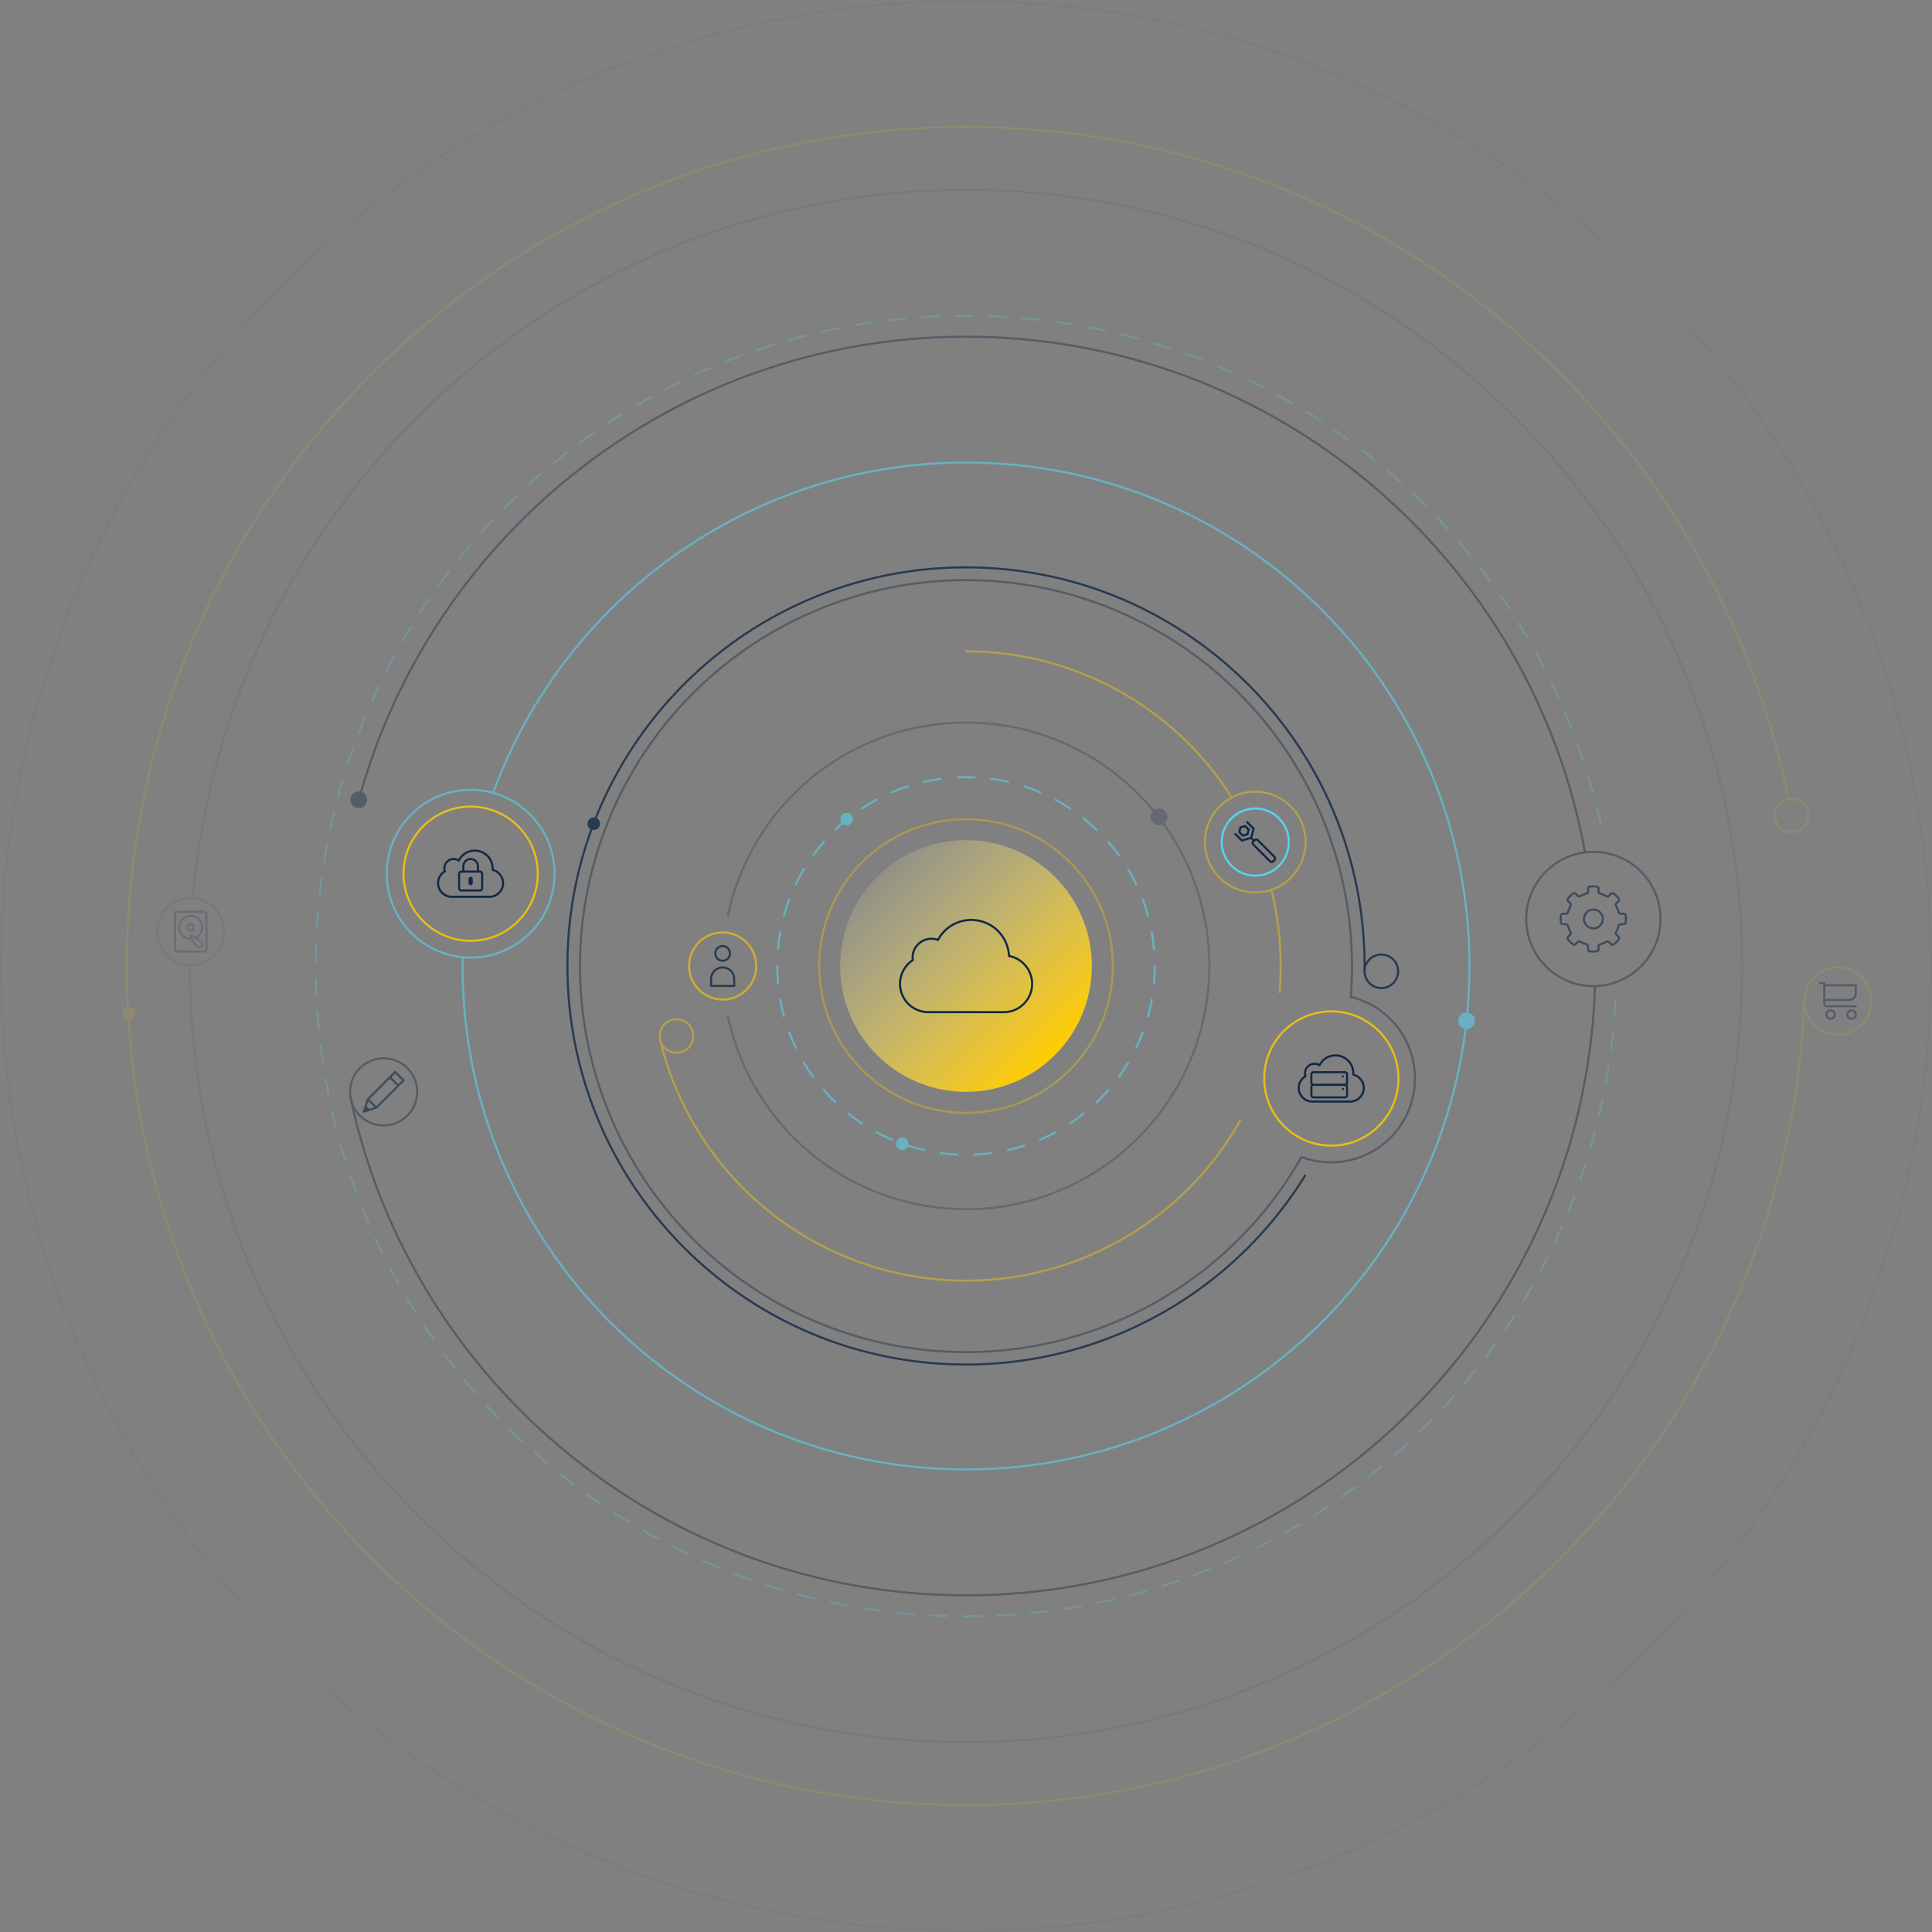 <svg xmlns="http://www.w3.org/2000/svg" xmlns:xlink="http://www.w3.org/1999/xlink" viewBox="0 0 921 921"><rect x="0" y="0" width="921" height="921" fill="#808080" stroke="none"/><defs><style>.cls-1,.cls-14,.cls-15,.cls-18,.cls-19,.cls-2,.cls-21,.cls-23,.cls-24,.cls-25,.cls-29,.cls-3,.cls-33,.cls-6,.cls-8{fill:none;}.cls-14,.cls-2,.cls-23,.cls-24,.cls-3{stroke:#fc0;}.cls-14,.cls-15,.cls-18,.cls-19,.cls-2,.cls-21,.cls-24,.cls-3,.cls-33{stroke-miterlimit:10;}.cls-2{opacity:0.32;}.cls-12,.cls-3{opacity:0.8;}.cls-14,.cls-4{opacity:0.6;}.cls-5{clip-path:url(#clip-path);}.cls-18,.cls-25,.cls-33,.cls-6,.cls-8{stroke:#122844;}.cls-19,.cls-21,.cls-23,.cls-25,.cls-29,.cls-33,.cls-6{stroke-linecap:round;}.cls-23,.cls-25,.cls-29,.cls-6,.cls-8{stroke-linejoin:round;}.cls-7{clip-path:url(#clip-path-3);}.cls-9{fill:#122844;}.cls-10{clip-path:url(#clip-path-5);}.cls-11{clip-path:url(#clip-path-6);}.cls-13{clip-path:url(#clip-path-8);}.cls-15,.cls-19,.cls-21,.cls-29{stroke:#59d2ef;}.cls-16,.cls-19{opacity:0.25;}.cls-17{opacity:0.4;}.cls-19{stroke-dasharray:8 8;}.cls-20{opacity:0.08;}.cls-21{stroke-dasharray:8.08 8.08;}.cls-22{fill:#59d2ef;}.cls-25{opacity:0.04;}.cls-26{clip-path:url(#clip-path-10);}.cls-27{opacity:0.12;}.cls-28{fill:#fc0;}.cls-30{fill:url(#Dégradé_sans_nom_37);}.cls-31{clip-path:url(#clip-path-12);}.cls-32{clip-path:url(#clip-path-14);}.cls-33{stroke-width:2px;}.cls-34{opacity:0.2;}.cls-35{clip-path:url(#clip-path-16);}</style><clipPath id="clip-path"><rect class="cls-1" x="743.58" y="422.08" width="32" height="32"/></clipPath><clipPath id="clip-path-3"><rect class="cls-1" x="172.88" y="510.5" width="20" height="20"/></clipPath><clipPath id="clip-path-5"><rect class="cls-1" x="588.38" y="391.42" width="20" height="20"/></clipPath><clipPath id="clip-path-6"><rect class="cls-1" x="588.38" y="391.42" width="20" height="20"/></clipPath><clipPath id="clip-path-8"><rect class="cls-1" x="338.5" y="450.5" width="12" height="20"/></clipPath><clipPath id="clip-path-10"><rect class="cls-1" x="867.16" y="468.18" width="18" height="18"/></clipPath><linearGradient id="Dégradé_sans_nom_37" x1="418.07" y1="418.07" x2="502.93" y2="502.93" gradientUnits="userSpaceOnUse"><stop offset="0" stop-color="#faefa0" stop-opacity="0.15"/><stop offset="1" stop-color="#fc0"/></linearGradient><clipPath id="clip-path-12"><rect class="cls-1" x="618.65" y="502.63" width="32" height="23"/></clipPath><clipPath id="clip-path-14"><rect class="cls-1" x="208.36" y="405" width="32" height="23"/></clipPath><clipPath id="clip-path-16"><rect class="cls-1" x="82.89" y="434.11" width="16" height="20"/></clipPath></defs><title>illustration_cloud</title><g id="Calque_2" data-name="Calque 2"><g id="Calque_2-2" data-name="Calque 2"><circle id="network" class="cls-2" cx="460.5" cy="460.5" r="70"/><circle class="cls-3" cx="224.36" cy="416.5" r="32"/><circle class="cls-3" cx="634.65" cy="514.13" r="32"/><g id="gear_32px-bkg-light" class="cls-4"><g class="cls-5"><g class="cls-5"><circle class="cls-6" cx="759.58" cy="438.08" r="4.5"/><path class="cls-6" d="M774,440.58a1,1,0,0,0,1-.91c0-.52.09-1.05.09-1.59s0-1.07-.09-1.59a1,1,0,0,0-1-.91h-1.37a1,1,0,0,1-1-.77,12.42,12.42,0,0,0-1.23-2.95,1,1,0,0,1,.14-1.23l1-1a1,1,0,0,0,.06-1.35,13.81,13.81,0,0,0-2.25-2.25,1,1,0,0,0-1.35.06l-1,1a1,1,0,0,1-1.23.14,12.35,12.35,0,0,0-2.95-1.23,1,1,0,0,1-.77-1v-1.37a1,1,0,0,0-.91-1,14.09,14.09,0,0,0-3.18,0,1,1,0,0,0-.91,1V425a1,1,0,0,1-.77,1,12.35,12.35,0,0,0-2.95,1.23,1,1,0,0,1-1.23-.14l-1-1a1,1,0,0,0-1.35-.06,13.81,13.81,0,0,0-2.25,2.25,1,1,0,0,0,.06,1.35l1,1a1,1,0,0,1,.14,1.23,12.42,12.42,0,0,0-1.23,2.95,1,1,0,0,1-1,.77h-1.37a1,1,0,0,0-1,.91,14.09,14.09,0,0,0,0,3.18,1,1,0,0,0,1,.91h1.37a1,1,0,0,1,1,.77,12.77,12.77,0,0,0,1.23,2.95,1,1,0,0,1-.14,1.22l-1,1a1,1,0,0,0-.06,1.35,13.81,13.81,0,0,0,2.25,2.25,1,1,0,0,0,1.35-.07l1-1a1,1,0,0,1,1.23-.14,12.32,12.32,0,0,0,2.95,1.22,1,1,0,0,1,.77,1v1.37a1,1,0,0,0,.91,1,12.69,12.69,0,0,0,3.18,0,1,1,0,0,0,.91-1v-1.37a1,1,0,0,1,.77-1,12.32,12.32,0,0,0,2.95-1.22,1,1,0,0,1,1.23.14l1,1a1,1,0,0,0,1.35.07,13.81,13.81,0,0,0,2.25-2.25,1,1,0,0,0-.06-1.35l-1-1a1,1,0,0,1-.14-1.22,12.77,12.77,0,0,0,1.23-2.95,1,1,0,0,1,1-.77Z"/></g></g></g><g id="pen_20px-bkg-light" class="cls-4"><g class="cls-7"><g class="cls-7"><polygon class="cls-8" points="179.38 528 173.38 530 175.38 524 188.38 511 192.38 515 179.38 528"/></g><line class="cls-8" x1="185.88" y1="513.5" x2="189.88" y2="517.5"/><line class="cls-8" x1="175.38" y1="524" x2="179.38" y2="528"/><polygon class="cls-9" points="173.38 530 176.38 529 174.38 527 173.38 530"/></g></g><g id="spanner_20px-bkg-light"><g class="cls-10"><line class="cls-6" x1="596.39" y1="399.44" x2="597.72" y2="400.77"/><g class="cls-11"><polyline class="cls-6" points="594.53 391.92 597.65 395.04 596.38 399.43 592 400.7 588.88 397.58"/></g><polygon class="cls-6" points="595.26 395.45 594.66 397.7 592.4 398.31 590.75 396.66 591.36 394.4 593.61 393.8 595.26 395.45"/><g class="cls-11"><rect class="cls-6" x="601" y="398.84" width="3" height="13.39" rx="1" ry="1" transform="translate(-110.29 544.81) rotate(-45)"/></g></g></g><g id="user_20px-bkg-light" class="cls-12"><g class="cls-13"><g class="cls-13"><circle class="cls-6" cx="344.5" cy="454.5" r="3.5"/><path class="cls-6" d="M350,466.7a5.5,5.5,0,1,0-11,0V470h11Z"/></g></g></g><circle class="cls-14" cx="344.5" cy="460.5" r="16"/><circle class="cls-15" cx="598.38" cy="401.42" r="16"/><g class="cls-16"><path id="network-2" data-name="network" class="cls-6" d="M347,436.5a116,116,0,1,1,0,47.88"/><circle class="cls-9" cx="552.5" cy="389.42" r="4"/></g><g class="cls-17"><path id="network-3" data-name="network" class="cls-6" d="M620.44,551.53a184,184,0,1,1,24.06-91q0,7.42-.58,14.71"/><path class="cls-18" d="M643.74,475.17a40,40,0,1,1-23.33,76.35"/></g><path id="network-4" data-name="network" class="cls-19" d="M770.1,476.45C761.79,640.25,626.36,770.5,460.5,770.5c-171.21,0-310-138.79-310-310s138.79-310,310-310c149.81,0,274.8,106.26,303.7,247.52"/><g class="cls-20"><circle class="cls-18" cx="90.89" cy="444.11" r="16"/><path id="network-5" data-name="network" class="cls-6" d="M91.9,428.14C108.29,239,267.06,90.5,460.5,90.5c204.35,0,370,165.65,370,370s-165.65,370-370,370-370-165.65-370-370"/></g><g class="cls-4"><g id="network-6" data-name="network"><circle class="cls-21" cx="460.5" cy="460.5" r="90"/></g><circle class="cls-22" cx="403.62" cy="390.5" r="3"/><circle class="cls-22" cx="430.13" cy="545.22" r="3"/></g><g class="cls-17"><path id="network-7" data-name="network" class="cls-23" d="M591.25,534.07a150.05,150.05,0,0,1-276.57-38.24"/><path id="network-8" data-name="network" class="cls-23" d="M606.07,424.16a150.57,150.57,0,0,1,4.43,36.34q0,6.28-.51,12.44"/><path id="network-9" data-name="network" class="cls-23" d="M460.5,310.5a149.87,149.87,0,0,1,126.7,69.68"/><circle class="cls-24" cx="322.48" cy="493.88" r="8"/><circle class="cls-24" cx="598.38" cy="401.42" r="24"/></g><g class="cls-17"><circle class="cls-18" cx="759.58" cy="438.08" r="32"/><circle class="cls-18" cx="182.88" cy="520.5" r="16"/><path id="network-10" data-name="network" class="cls-6" d="M760.35,470.07C755.29,631.33,623,760.5,460.5,760.5c-143.86,0-264.07-101.26-293.24-236.38"/><path id="network-11" data-name="network" class="cls-6" d="M171.07,381.28C205.82,254,322.24,160.5,460.5,160.5c147.19,0,269.62,106,295.12,245.83"/><circle class="cls-9" cx="171.03" cy="381.27" r="4"/></g><circle id="network-12" data-name="network" class="cls-25" cx="460.5" cy="460.5" r="460"/><g id="cart_20px-bkg-light" class="cls-17"><g class="cls-26"><g class="cls-26"><path class="cls-6" d="M884.66,479.68h-14a1,1,0,0,1-1-1v-10h-2"/><circle class="cls-18" cx="872.66" cy="483.68" r="2"/><circle class="cls-18" cx="882.66" cy="483.68" r="2"/><path class="cls-8" d="M869.66,469.68h15v4a3,3,0,0,1-3,3h-12"/></g></g></g><g class="cls-27"><path id="network-13" data-name="network" class="cls-23" d="M860.16,477.16C851.43,690.35,675.83,860.5,460.5,860.5c-220.91,0-400-179.09-400-400s179.09-400,400-400C654.18,60.5,815.71,198.16,852.59,381"/><circle class="cls-28" cx="61.36" cy="483" r="3"/><circle class="cls-24" cx="876.16" cy="477.18" r="16"/><circle class="cls-24" cx="854.07" cy="388.83" r="8"/></g><g class="cls-4"><path id="network-14" data-name="network" class="cls-29" d="M235.06,378C268.71,286.08,357,220.5,460.5,220.5c132.55,0,240,107.45,240,240s-107.45,240-240,240-240-107.45-240-240c0-1.34,0-2.67,0-4"/><circle class="cls-15" cx="224.36" cy="416.5" r="40"/><circle class="cls-22" cx="699.09" cy="486.63" r="4"/></g><g class="cls-12"><path id="network-15" data-name="network" class="cls-6" d="M622.1,560.47a189.87,189.87,0,0,1-161.6,90c-104.93,0-190-85.07-190-190s85.07-190,190-190,190,85.07,190,190c0,.84,0,1.69,0,2.53"/><circle class="cls-18" cx="658.5" cy="463.03" r="8"/><circle class="cls-9" cx="283.05" cy="392.66" r="3"/></g><g id="network-16" data-name="network"><circle class="cls-30" cx="460.5" cy="460.5" r="60"/></g><path class="cls-6" d="M481,455.73a18,18,0,0,0-33.86-7.67,8.83,8.83,0,0,0-3.1-.56,9,9,0,0,0-9,9,9.73,9.73,0,0,0,.09,1.22,13.5,13.5,0,0,0,7.41,24.78h36A13.5,13.5,0,0,0,481,455.73Z"/><g id="cloudServer_32px-bkg-light"><g class="cls-31"><g class="cls-31"><path class="cls-6" d="M645.12,512.3c0-.22,0-.44,0-.67a8.49,8.49,0,0,0-16.1-3.79,4.46,4.46,0,0,0-6.66,5.17,6.5,6.5,0,0,0,3.26,12.12h18a6.5,6.5,0,0,0,1.47-12.83Z"/><path class="cls-6" d="M626.15,517.13a1,1,0,0,1-1-1v-4a1,1,0,0,1,1-1h15a1,1,0,0,1,1,1v4a1,1,0,0,1-1,1"/><path class="cls-9" d="M640.65,513.13a.5.5,0,1,1-.5-.5.5.5,0,0,1,.5.5"/><rect class="cls-6" x="625.15" y="517.13" width="17" height="6" rx="1" ry="1"/><path class="cls-9" d="M640.65,519.13a.5.5,0,1,1-.5-.5.5.5,0,0,1,.5.5"/></g></g></g><g id="cloudPadlock_32px-bkg-light"><g class="cls-32"><g class="cls-32"><path class="cls-6" d="M234.83,414.67c0-.22,0-.44,0-.67a8.49,8.49,0,0,0-16.1-3.79,4.37,4.37,0,0,0-2.4-.71,4.44,4.44,0,0,0-4.26,5.88,6.5,6.5,0,0,0,3.26,12.12h18a6.5,6.5,0,0,0,1.47-12.83Z"/><rect class="cls-6" x="218.86" y="415.5" width="11" height="9" rx="1" ry="1"/><path class="cls-8" d="M220.86,415.67V413a3.5,3.5,0,0,1,7,0v2.67"/><line class="cls-33" x1="224.36" y1="419" x2="224.36" y2="421"/></g></g></g><g id="hardDrive_20px-bkg-light" class="cls-34"><g class="cls-35"><g class="cls-35"><rect class="cls-6" x="83.39" y="434.61" width="15" height="19" rx="1" ry="1"/><circle class="cls-6" cx="90.89" cy="442.11" r="1.5"/><path class="cls-6" d="M96,449.05a1.49,1.49,0,0,1,0,2.12,1.51,1.51,0,0,1-2.12,0c-.59-.59-3.59-4.54-3-5.12S95.36,448.46,96,449.05Z"/><path class="cls-6" d="M93.3,447.05a5.49,5.49,0,1,0-2.41.56l.38,0"/></g></g></g></g></g></svg>
